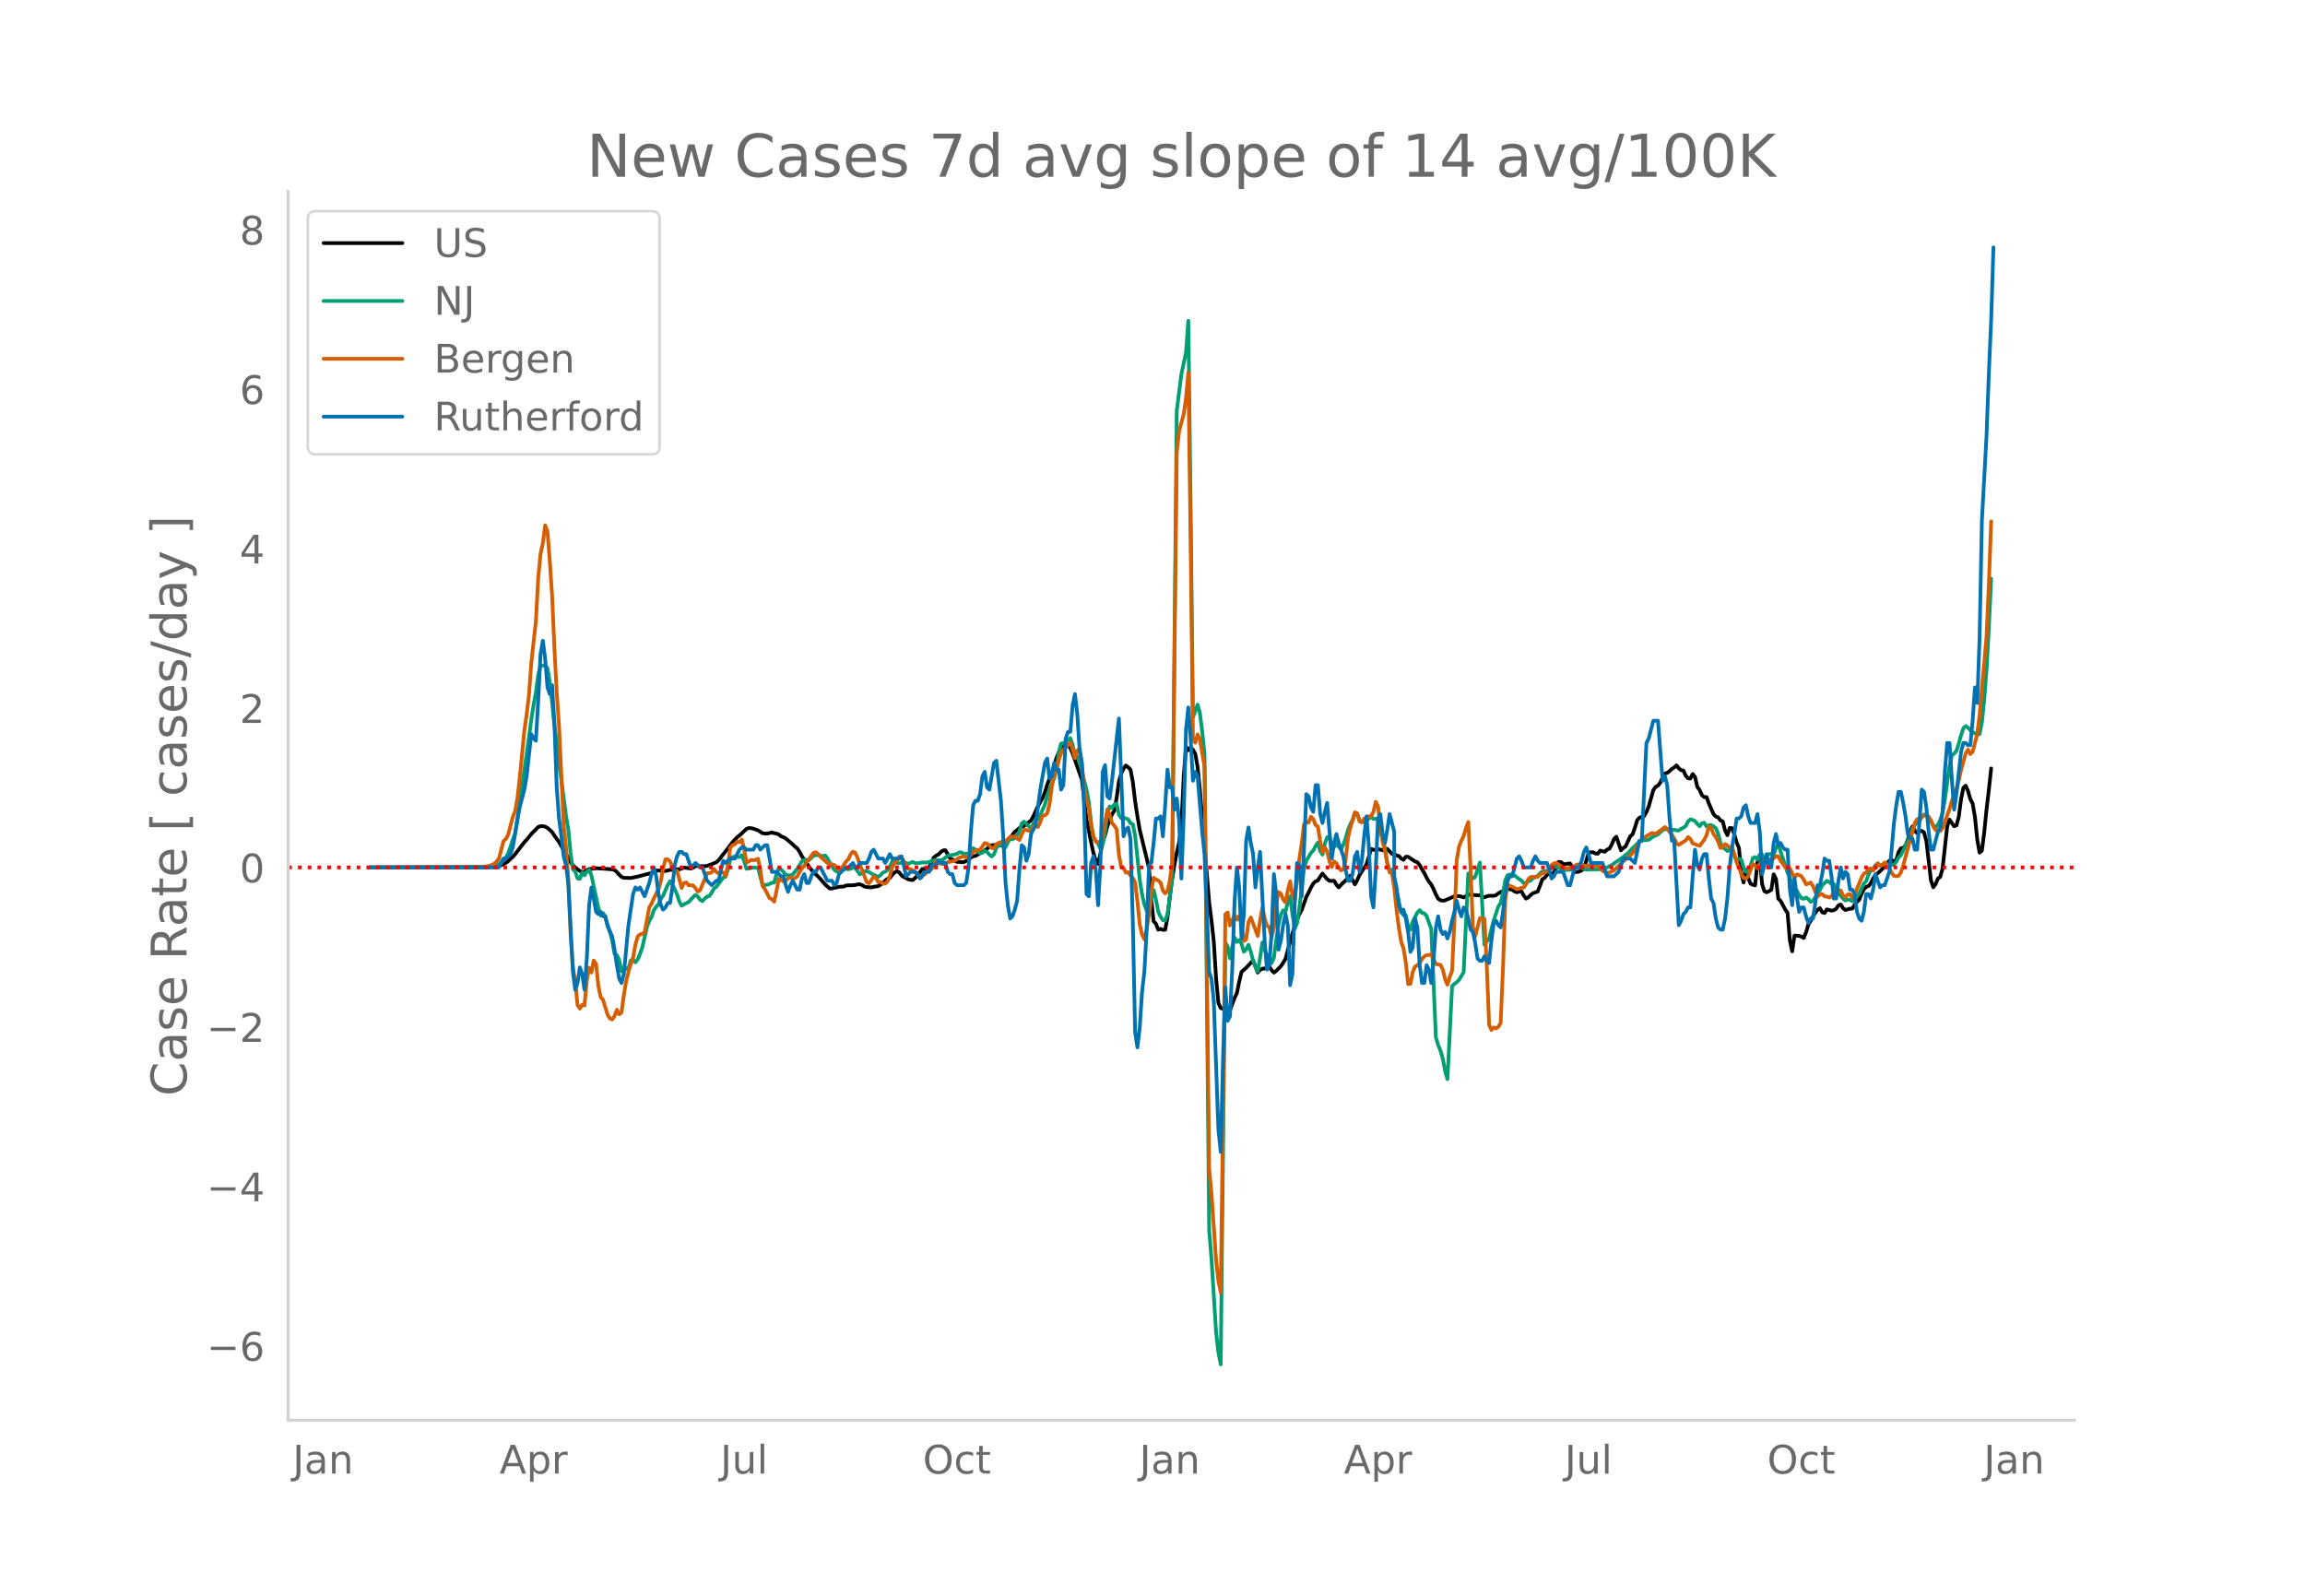 <svg height="864" viewBox="0 0 936 648" width="1248" xmlns="http://www.w3.org/2000/svg" xmlns:xlink="http://www.w3.org/1999/xlink"><defs><style>*{stroke-linecap:butt;stroke-linejoin:round}</style></defs><g id="figure_1"><path d="M0 648h936V0H0z" style="fill:#fff" id="patch_1"/><g id="axes_1"><path d="M117 576.72h725.4V77.76H117z" style="fill:none" id="patch_2"/><path clip-path="url(#pe4b7ab6916)" d="m149.973 352.236 46.97-.13 4.696-.303.94-.166.94-.29 1.878-.969.94-.678 1.878-1.772.94-1.045 3.757-4.886.94-.992 1.878-2.331 2.818-2.834.94-.374.94.041.939.165.94.529.938.769.94.932 1.879 2.761.939 1.24 1.879 3.307 1.879 3.153.939 1.726.94 1.322 1.878 1.588.94.66.939.448.94-.063.939-.678.94-.466.939-.042 1.878-.303 3.758.24 2.818.246.94.246.939.785.94 1.116.939.898.94.37 2.817.076 2.818-.572 5.637-1.492 1.879-.931.939-.047 2.818.193 1.879-.44 1.879-.116.94-.127.939.017 1.878-.706 2.818.372.94-.367.94-.604.939-.042.94.114.938-.08.94.049.94-.166 1.878-.657 1.879-.79.94-.847 4.696-6.018.94-1.277 1.878-2.003.94-.723 2.818-2.666.94-.367.939.049.94.227 1.878.672 1.879 1.16.94.16.938-.018 1.88-.43.939.298.94.135.938.378.94.75.94.341.939.518 2.818 2.401.94.93.939.748.939 1.384.94 1.814 2.818 4.17.939 1.208 3.758 3.802 1.878 2.21 1.88 1.648.939.008.939-.309.94-.119.939-.276 1.878-.074.94-.413.94-.128.939.044 1.878-.137.94-.261.94-.045.939.334.939.585.94.217 1.878.14.94-.242 1.878-.279 1.88-1.243.939-1.043.939-.673.94-.363.939-1.248.94-.974.939-.49.939.394.94 1.272.939.628 1.879.972.939.242.94.024.939-.9 1.878-2.278.94-1.272 1.879-.156.94-.58.938-1.803.94-2.147.94-.738.939-.485.939-.929.94-.717.939-.082 1.879 3.27 2.818 1.471.94-.003.939.145.939-.088 1.879-.888.94-.944.939-.49.939-.135 1.879-1.195.94-.424 1.878-1.29.94-1.02.939-.429.94-.069 1.878.146.94-.023.939.34.94-.466.938-1.58 2.819-3.807.939-.658.94-.874 1.878-.867 1.879-1.47.94-.694.939-1.693 1.879-4.114 1.878-3.388.94-2.246.94-3.06.939-2.55.939-2.211 1.879-6.163.94-2.253.939-1.713.939-1.036.94-.356.939.182.94 1.128.938 2.236 3.758 10.645 1.879 16.197 1.879 9.33.939 4.255.94 3.2.939 1.224.94-4.13.939-4.985.939-2.495.94-3.603.939-2.717.94-2.168.939-1.484.939-5.146.94-6.752.939-3.247.94-1.979.939-1.273.939.735.94.926.939 4.919.94 7.907.939 6.18.939 5.437 3.757 15.575.94 12.638.94 8.972.939.955.94 2.466.938-.356.94.4.94-.055.939-5.066.939-8.255.94-7.166.939-5.847.94-4.917.939-4.005.939-6.925.94-19.996.939-12.136.94 1.425.939-1.074.939.878.94 1.623.939 5.343.94 9.34 3.757 45.547.94 7.443.939 8.515.939 15.108.94 9.884.939 2.09.94.3.938-.487.94 1.728.94-.675 1.878-5.036.94-1.91.939-4.669.94-3.931 1.878-1.644 1.879-2.026.94-.973 1.878 4.896.94-1.105.939-.443.94-.07.939-.549.939-.312.94 1.54.939.98.94-.72 1.878-1.895.94-1.38.939-1.602 2.818-10.356 1.879-5.617.94-2.186.938-1.634 1.88-5.37.939-1.752.94-2.037.938-1.623.94-.897.94-.333.939-1.579.939-1.233 1.879 2.265.94.645.939.091.939-.111.94 1.63.939 1.09.94-1.068 1.878-1.75 1.879-1.914 1.879 3.5.939-1.679.94-2.16 2.818-4.196 1.878-6.341.94.294.94.137.938-.384 1.88.46 1.878-.516 1.879 1.988 2.818.887.94.999.939.545.94-1.233.939.01 2.818 1.863.94.323.939 1.186.939 1.733.94 1.466.939 1.927.94 1.59.939 1.157.939 1.873.94 2.153.939 1.753.94.615.939.198.939-.158 3.757-1.654 1.88-.093.939.209.94.361 1.878-1.098.94-.033 1.878.2 1.879.037.94.584.939.263.939-.41.94-.226 1.878.024.94-.257.939-.733.94-.588.939-.288.94-.564.939-.348 1.878.294.94.698.94.346.939-.306.939-.036.94 1.687.939 1.23.94-.549.938-.946.94-.713 1.879-.668.94-2.315.938-2.638.94-.6.94-1.164.939-.692.939.089.94-.249 1.878-4.472.94.051.939.738.94.199.939-.256.94-.1.939 1.629.939 1.871.94-.038.939-.173.94-.469.939-.678 1.878-6.32.94-.377.94.027.939.51.939.062.94-1.263 1.878.464.94-.865.939-.36.94-1.696.939-2.215.94-.948 1.878 5.519.94-.952.939-.61 1.878-4.124.94-.769.94-2.652.939-3.078.939-1.073 1.879-.647.94-1.606.939-2.322 1.878-6.648.94-1.315.94-.453.939-1.252.939-2.196.94-1.51.939-.245.94-.706.939-.911.939-.586.94-.855.939 1.223.94.748.938.151.94 2.095.94 1.056.939.086.94-1.832.938 1.186.94 4.008.94 1.308.939 2.068.939.821.94-.037.939 2.631 1.879 4.255.939 1.039.94.325.939 1.237.94.402.939 3.66.939 1.947.94-2.963.939.105.94 2.504.939 3.293.939 2.178.94 10.297.939 3.779.94-5.126.939 3.335.939 2.244.94.476.939.224.94-9.431.938-1.778.94 10.697.94 2.903.939.431.94-.429.938-.583.94-6.275.94 1.866.939 8.028.939.895 1.879 3.517.94 1.275.939 11.19.939 4.511.94-6.383 1.878.09.94.326.939.524.94-2.315.939-3.16.94-1.415.939-1.83.939-1.525.94-1.196.939-.636.94 1.647.939.304.939-1.47 1.879.509.94-.173.938-.558.94-1.407.94-.367.939 1.537.94.684 1.878-.51.94-.046.939-1.525.939-1.173.94-.91.939-2.416.94-1.835.939-.965.939-.305.94-1.173.939-1.916.94-1.392.939-.713 2.818-2.681.94-1.34.939-1.04.939-.432.94.827.939-.676.94-3.323.939-1.49.939-.146.94-1.064.939-2.164.94-3.712.938-1.813.94 1.792.94.921.939-.651.94-.234.938.626.94 3.504 1.879 16.014.939 2.758.94-1.324.939-2.228.94-.664.939-3.34 1.878-17.053.94-2.852 1.879 2.668.939-.33.94-3.44.939-7.255.94-4.505.939-.946.939 2.153.94 3.303.939 1.836.94 5.43.939 9.156.939 5.325.94-.83.939-7.267.94-9.399.938-7.86.94-8.827h0" style="fill:none;stroke:#000;stroke-linecap:round;stroke-width:1.5" id="line2d_1"/><path clip-path="url(#pe4b7ab6916)" d="m149.973 352.23 46.97-.09 2.818-.212.939-.175.94-.3.939-.442 1.879-1.655.939-1.029.94-1.8.939-2.604.94-2.942.939-2.41.939-5.062 1.879-14.01 2.818-20.075.94-7.108.939-6.025.94-5.16.938-6.94.94-3.866 1.879-.106.94 1.077.938 5.61.94 8.263.94 9.405.939 7.236.939 8.438.94 6.483 1.878 14.455.94 5.451.939 9.87.94 6.466.939.932.94 2.769.939.214.939-2.59.94 1.148.939-1.564.94-.662.939 2.21 2.818 13.205.94 3.145.939-1.026.939 1.599.94 3.842.939 2.01.94 3.846.938 5.325.94.476.94 1.945.939 4.62.94-.054.938-1.172.94.043.94-3.208.939-.346.939 1.108.94-1.188.939-2.237.94-2.673 1.878-8.28.94-2.486.939-1.603.94-2.756.939-1.357.939-1.059.94-2.198.939-1.251 1.879-4.354.939-1.516.94 1.429.939 1.818.94 2.104.939 2.908.939 1.717.94-.6 1.878-.888 1.879-2.09.94-.824.939.643.94 1.367.938.515.94-1.063.94-.787.939-.255.939-1.352.94-1.716.939-.685 2.818-3.73.94-.331.939-2.976.94-4.097.939-.974.939-.117 1.879.178.94-.796.939 2.392.939 3.17.94-.115 1.878-.426 1.879.13 1.879 7.11 1.878-.223.94-.31.94-.462.939-.158.94-3.264.938-2.63.94.7.94.93.939 1.103.939.25.94.034.939-.32 1.879-2.417 1.878-2.968.94-.592.94-.031.939.143 1.878-1.812.94-.204.94-.084.939.313.939.117.94-.214.939 1.092.94 1.839 1.878 2.886.94.701.939.147 1.878-1.192.94-.06.94.174.939-.172.94-.47.938.046 1.88 2.68 1.878-1.238.94-.058.939.368 1.879 1.09 1.878.835.94-.714.94-1.012.939-.392.939-.638.94-1.542.939-1.856.94-.178.939.725.939.084 1.879-.235.94.106.939.38.939-.486.94-.273.939.519.94-.017 1.878-.34 1.879.085 2.818-.931.94-.075 1.878.129.94-.374 1.878-1.577.94-.067 2.818-.629.94-.677.939.08.939.621.94-.143.939.063.94-.877.939-1.4.939.572.94.915.939.612.94-.223.939-.854.939.46.94 1.16.939.695.94-.872.938-2.542.94-1.112.94-.218.939.378.94.712.938-2.172.94-1.464.94.382.939-.681.939-.949.94-1.72.939-3.163.94-.688 1.878 1.873.94.732 1.878-3.277.94-.318.939-1.513.94-2.38.939-2.013.94-3.645 2.817-7.154.94-3.724.94-6.71.939-3.57.939-.15.94-.536.939-.92.94-.598.938 2.75.94 4.395.94.313.939 1.919.94 4.316 1.878 7.182.94 5.18.939 8.688.939 5.963.94.874.939 1.233.94 2.073.939-1.802.939-4.733.94-7.377.939-3.296.94.685.939-1.443.939-.356.94 4.55.939 1.3.94-.068.939.225.939.4.94 1.575.939.355.94 4.663 1.878 17.916.94 5.896.939 4.152.94 2.39.938 1.73.94-6.136.94-3.847.939 3.88.94 4.912.938 2.042.94 1.423.94.134.939-2.7 1.878-14.22 1.88-190.154 1.878-14.796 1.879-8.811.94-12.875.939 75.313.939 85.658 1.879-5.064.94 3.49.939 7.477.939 8.897 1.879 193.578.94 11.417 1.878 29.964.94 8.25.939 4.818 1.878-171.237.94 1.54.94 4.779.939-4.7.94-3.682.938 1.741.94-.71.94 1.508.939 3.212.939-.98.94-1.85.939 2.802.94 3.728.939 2.485.939 1.796.94-5.515.939-6.244.94 3 .939 2.16.939.109.94 3.102.939-2.22.94-7.29.939-6.166.939-3.996.94-1.78.939.55.94-3.778.939-2.438.939 7.35.94 5.798.939-2.327.94-6.19 1.878-16.013.94-3.03 1.878-3.237.94-.954.939-1.825.94-1.363.939 3.398.939 1.454.94-4.439.939-2.598.94-.031.939 2.635.939 1.266.94-.945.939.862.94 1.07.939-1.866.939-2.58.94-3.351.939-2.33.94-1.79.939-2.627.939.095.94 2.694.939.856.94-.56.939-.165 1.878-1.61.94.903.94-.076.938.446.94 4.666 1.879 6.78.94 6.26.938 2.712.94-.076 3.757 17.16.94 1.214.94.145.939 4.33.939 1.524.94-3.351 1.878-3.67.94-1.01.939 1.145.94.135.939 1.159 1.879 5.278 1.878 44.008.94 3.056.94 2.34.939 3.23.939 4.987.94 3.301 1.878-37.75.94-.932.939-.675.94-.956 1.878-3.074 1.879-40.136.94.757.939 1.26.939-.62 1.879-5.838 1.879 33.389.939-1.384.94-.937.939-4.06.94-3.515 1.878-5.65.94-1.435.939-4.056.94-5.23.939-2 .939-.26 1.879.354 1.879 1.508.939.607.94 1.019.939-.129.94-.561.938-.35.94-1.023 1.879-.82.94-1.106.938-.709.94-.124.94.035.939-.396.939-.941.94-.428.939.048 2.818.886.94.29 1.878-.123.94-.14.939-.446.94-.271.939.016.94.147.939.435.939.227 3.758-.102.939.04.94-.096.939-.338 1.878-.337 1.88-1.013 4.696-3.273.94-.87.939-.635.94-.97.939-1.135.94-.805 1.878-1.92.94-.35.939-.143.94-.013.939-.174 1.878-1.326.94-.367.94-.502 1.878-1.731.94-.32.939-.069 1.879.45.939-.22.94.285.939.086.94-.72.938-.49.94-.642.94-1.845.939-.887.94.262.938.448.94 1.15.94.951.939-1.205.939-.197.94 1.54.939-.506.94-.106.939.558.939.7.94 2.235.939 3.896.94 1.774.939.491.939.893.94-.48.939-.928.94 3.037.939 2.293.939-.759.94.352.939 3.137.94 1.917.939-.771.939-1.698.94-3.25.939-.377.94 1.036.938-2.088.94-.038.94 2.107.939-1.538.94-.71.938-.024.94.31.94-2.856.939-1.417 3.757 11.573.94 1.84.939 3.756.94 2.03.939-.364.94 1.76.939 1.303.939.271.94-.54.939.665.94 1.094.939-.415.939-1.447.94-1.146 1.878-3.738 1.879-1.789.94.473.939.79h.94l.938 1.782.94 2.148.94.814.939 1.226.94.75.938-.408.94.145.94.545.939-.707.939-1.318.94-.986.939-2.256.94-1.878.939-1.027.939-2.66.94-1.916.939-.393.94-1.478.939-.666.939.995 1.879-1.016.94.605.939.243.939-.318.94.04.939-1.224.94-1.825.939-.915.939-1.82.94-2.167.939-1.55 1.878-5.323.94-1.352.94-1.075.939-.633.94-1.491.938-1.064.94.04.94.877 1.878 3.584.94.595.939-.975.94-1.87.939-3.034.939-5.322 1.879-13.675.94-4.264.939-.679.939-1.13.94-2.952.939-3.481.94-2.764.939-.874.939.612.94 1.064.939.768.94.472.939.725.939-.444.94-4.65.939-9.194.94-12.025.938-17.193.94-19.962h0" style="fill:none;stroke:#009e73;stroke-linecap:round;stroke-width:1.5" id="line2d_2"/><path clip-path="url(#pe4b7ab6916)" d="m149.973 352.23 42.272-.106 2.819-.106 2.818-.23 1.879-.55.939-.496.94-.868.939-1.152 1.879-7.194.939-.815.94-1.754 1.878-7.159.94-2.356.939-5.103.94-8.382 1.878-19.225.94-6.539.939-7.92.94-13.042 1.878-17.028.94-17.4.939-9.87.94-4.27.939-7.336.94 2.445.938 11.907.94 14.087.94 21.423.939 17.967.939 13.627 1.879 40.01.94 9.072.939 12.847.939 22.929.94 13.059.939 6.024.94 9.41.939 1.435.939-1.595.94.354.939-10.224.94-5.156.939 1.949.939-4.837.94 1.364.939 8.984.94 4.5.939 1.064 1.878 6.077.94 1.524.94.408.938-1.418.94-2.534.94 1.843.939-.69.94-7.053.938-5.635.94-3.845.94-3.083.939-2.64.939-5.245.94-3.42.939-.833.94-.177.939-.727 1.878-10.047.94-1.559.94-2.126 1.878-3.81.94-3.172.939-5.21.94-3.702.939.053.939.85.94 2.321.939 1.72.94-.267 1.878 7 .94-1.985.939-.266.94 1.152.938-.035.94.141.94 1.117.939 1.346.94-.602 2.817-6.858.94.018.939-.39.94-1.346.939 1.24.94.567.939-.762.939.425.94 1.33.939-4.289.94-7.123.939-1.045.939-.372.94-1.1.939.214.94-1.046.939 3.792.939 5.458.94-.337.939-.62.94.088.939-.106.939-.478.94 4.536.939 6.556.94 1.293 1.878 3.615.94.443.939.975.94-4.341.938-4.926 1.88 1.063.939-.32.939-.956.94-.372.939.354.94-.053.939-.744.939-1.754.94-1.453.939-1.028.94-1.56.939-.956.939-1.506.94-1.24.939-.267.94.727.939 1.116 2.818 2.516.94.532.939-.018.939.302 1.879 2.055.94-.532 1.878-2.852.94-.922.939-2.002.94-1.152.938.443.94 1.985.94 2.8.939 2.214 1.878 4.98.94.371.94-1.204.939-1.524.939.726.94 1.542.939-.036.94.691.939-.017.939-.957.94-2.144.939-3.668.94-1.595.939-.815.939-1.807.94.23.939 1.595.94 1.967.939 1.258.939.017.94.603.939.797.94 1.099.938.55.94-.621.94-.23 1.878-1.896.94-.195.939-1.808.94-1.382 1.878.94.94.159 1.878-.815 1.879-.337.94-.248 1.878-1.223 1.879-.567.94.426.939.177 1.879-2.304.939-.602.94-.266.939-.142 1.879-2.658.939.213.94.797.939 1.028.94-.018.938-1.523.94-.55.94-.319.939-.478.94.301 1.878-2.038 1.879-.106.939.833.94.62.939-2.286.94-1.896.939.071.939.372.94-.017.939-1.702.94-.567.939.762.939-2.002.94-2.693.939-.018.94-.886.939-3.686.939-7.105.94-5.139.939-1.577.94-3.933.939-3.03.939-1.453 2.818-2.711.94 2.835.939 3.42.94-3.101.939-.745.94 6.592.938 9.214.94 4.625.94 3.863.939 6.768.939 4.466.94 2.232.939.195.94-.16.939-2.267 1.878-10.827.94 2.144.94 3.332.939 1.045.939 1.47.94 10.384.939 5.068.94.372.939 1.825.939-.177.94 1.347.939 1.045.94 1.772.939 7.761.939 9.25.94 4.146.939 1.949.94-4.235.938-5.794.94-9.622.94-5.369.939.691.94.461.938.797.94 3.26.94 1.135.939-1.028.939-4.217.94-6.875 1.878-166.952.94-8.594 1.878-6.91.94-6.557.94-10.295.939 68.84.939 80.02.94 1.383.939-3.385.94 2.091 1.878 10.95 1.879 163.444.94 9.905 1.878 27.146.94 8.346.939 4.749.94-72.472.938-81.084.94-.762.94 5.28 1.878-4.234.94 1.86.939-1.488.94 3.384.939 6.822.939-.691.94-7.035.939-1.86 2.818 7.495.94-6.255.939-5.262.94 4.483.939 2.888.939.62.94 4.075.939-4.022.94-9.586.939-4.731.939.62.94 2.392.939 1.152.94-4.89.939-3.668.939 5.9.94 1.737 1.878-16.958.94-6.007.939-7.85.94-.814.939.088.94-2.321.938.974.94 2.393.94.637.939 6.06.939 4.342.94-1.914.939 1.666.94 3.933.939 2.34.939-2.286.94.744.939 1.79.94 1.133.939-.531.939-3.845.94-8.754.939-4.217.94-2.888.939-3.367.939.514.94 3.172.939.283.94-1.417.939.195.939-1.134.94-.071.939-1.666.94-4.128.938 1.878.94 8.7.94 5.83.939 3.65.94 4.89.938 3.757.94.213.94 6.06.939 9.019.939 7.123.94 5.688.939 2.675.94 5.777.939 8.7.939-.07.94-4.82.939-2.18.94-.514.939-.957.939-1.594.94-1.063.939-.497.94-.088.939-.23 1.878 3.898 1.88.372.939 1.931.939 3.97.94 2.126.939-3.172.94-2.516.938-20.271.94-24.56.94-5.563.939-2.374.94-1.914.938-3.172.94-2.516.94 18.658.939 24.01.939 3.828 1.879-7.496.94.301.939.054.939 19.119.94 23.868.939 2.09.94-1.01.939.39.939-.62.94-1.612.939-22.362.94-27.89.939-5.99.939.656.94.266 1.878 1.01.94-.195.939-.39.94-.053.939-1.524.94-2.02.938-.762.94-.053.94.089.939-.16.94-.833.938-.549.94-.142.94-.655 1.878-2.534.94-.691.939-.177.94.549.939.815.939.514.94.354.939-.035.94-.408.939-.088.939-.443.94-.62.939-.054 1.879.514.939.089.94-.071.939-.23 2.818.248.94.903.939 1.117.94.55.938.3.94-.124 1.879-.85 2.818-2.782 1.879-1.808.939-.655 1.879-1.772.94-1.205 1.878-3.438 2.818-2.285.94-.443.939-.71.94-.035.939.302 3.757-2.747.94.744 1.879 2.34.939 1.523.94 1.967.939.62 2.818-1.825.94-1.311.939.726.94 1.808 2.817 1.01 1.879-2.463.94-1.896.939-3.58.94.798.939 2.321.939 1.258.94 1.86.939 2.57.94-.408.939-1.187.939.638.94.85.939-.159.94 2.924.939 3.331.939 1.967.94 2.587.939 1.666.94.265.939-1.045 1.878-4.926.94.638.94 1.116.938-1.913.94-1.383.94 1.347 2.817-1.95.94-.159.94-.868.939.124.939 1.79 1.879 2.534.94.974.939-.46.939 2.073.94 1.665.939-1.275.94.248.939.443.939 1.47.94 1.879 1.878-.762.94 1.435.939 2.392.94 1.843.939-.85.94-.107.939.94.939.035.94.39.939-.461.94-1.577.938-.426.94-.602.94.266.939 1.931.94.78.938-1.116.94-.142.94 1.453.939-.815.939-2.87 1.879-4.52.94-1.612.939-.39.939-1.47.94-.266.939.904 1.879-2.942.939.922.94-.248.939-1.028.94.709.939 1.559.939 1.914.94 1.275.939.124.94-.177.939-1.382.939-2.835 4.697-17.223.94-1.542.939-.124.94-.78.938-.62.94.142.94.55.939 1.346.939 2.445.94 1.471 1.878.372.94-1.222 2.818-7.726.94-3.207 1.878-4.873.94-3.562.939-4.182 1.879-6.75.939-1.507.94 1.79.939-.921 1.879-7.248.939-7.672 2.818-31.842.94-21.068.939-25.746h0" style="fill:none;stroke:#d55e00;stroke-linecap:round;stroke-width:1.5" id="line2d_3"/><path clip-path="url(#pe4b7ab6916)" d="M149.973 352.23h52.606l1.879-3.61h.939l1.879-1.804.94-2.707.939-5.415.939-6.318.94-4.512 1.878-7.22.94-5.415 1.878-17.147.94 1.805.94.903.938-16.245.94-18.952.94-5.415.939 7.22.94 11.732.938 2.708.94-3.61.94 15.342.939 26.172.939 12.634.94 7.22.939 8.122.94 3.61.939 7.22 1.878 36.1.94 7.219.94-2.707.939-6.318.939 2.708.94 6.317.939-12.635.94-21.66.939-7.219.939 4.512.94 5.415.939.903.94-.903.939 1.805h.939l.94 3.61.939 2.708.94 1.805.938 5.414.94 6.318.94 5.415.939 1.805.94-3.61 1.878-19.855 1.879-12.634.939-2.708.94.903.939-.903 1.879 3.61 1.878-5.415.94-3.61.94-2.707.939 3.61.939 7.22.94 4.512.939 1.805.94-.903.939-1.805h.939l.94-6.317.939-9.025.94-3.61.939-1.805h.939l.94.903h.939l1.878 5.415 1.88-1.805 1.878 1.805h.94l1.878 5.415 1.879 1.805 1.879-1.805h.94l.939-4.513.939-3.61.94.903 1.878-1.805h1.879l1.879-3.61.94-.902h.939l.939.902h2.818l.94-1.805h.939l.94 1.805 1.878-1.805h.94l1.878 10.83h1.88l1.878 1.805h.94l.939 3.61.939 2.707.94-2.707.939-1.805 1.879 3.61h.939l.94-4.513.939-1.805.94 3.61h.939l.939-2.707.94-1.805h.939l.94-1.805h.939l2.818 5.415h1.879l.939 1.805.94-.903.939-3.61 2.818-2.707h.94l1.878-1.805.94 1.805h.939l.94-1.805h2.817l.94-1.805.94-2.708.939-.902 1.878 3.61h1.88l.939 1.805 1.878-3.61.94 1.805h2.818l.94-.903.939 3.61.94 4.513 1.878-1.805h1.879l.94.902.938 1.805.94-.902.94-1.805h1.878l.94-2.708h1.878l.94-1.805.939.903h1.879l.94 3.61.939.902h.939l.94 3.61.939.903h2.818l.94-.903.939-6.317.94-14.44.939-10.83.939-1.804h.94l.939-2.708.94-7.22.939-1.805.939 6.318.94.902 1.878-10.83.94-.902 1.878 16.245.94 14.44.94 18.951.938 9.025.94 5.415.94-.903.939-2.707.939-3.61.94-12.635.939-9.927.94.903.939 5.414.939-2.707.94-8.122 1.878-3.61 1.879-14.44 1.879-10.83.94-1.805.939 8.123.939-.903.94-5.415.939 2.708h.94l.939 8.122.939-1.805.94-18.952.939-2.707h.94l.938-10.83.94-4.512.94 8.122.939 14.44.94 5.414.938 18.952.94 34.295.94.902.939-13.537.939-2.708.94 5.415.939 14.44.94-16.245.939-37.904.939-2.707.94 12.635.939.902.94-7.22 2.817-25.27 1.88 47.832.939-2.707.939-.903.94 4.513.939 33.391.94 45.124.939 6.317.939-8.122.94-14.44.939-8.122.94-17.147.938-26.172.94-.902.94-8.122.939-9.928h.94l.938-.902.94 8.122.94-12.635.939-14.44.939 7.22h.94l.939 9.025.94-4.512.939 9.025.939 23.464.94-25.27.939-35.196.94-9.024.939 12.634.939 17.147.94-3.61.939 1.805 1.879 22.562.939 9.025.94 22.562.939 25.27.94 2.707.939 9.024 1.878 52.344.94 9.025.94-37.904.938-28.88.94 13.538.94-1.805.939-19.855.94-27.074.938-13.537.94 8.122.94 20.757.939-9.927.939-29.782.94-5.415.939 6.318.94 4.512.939 13.537.939-8.122.94-6.318 1.878 36.1.94 11.732.939-1.805.94-13.537.939-23.465.94 8.123.939 22.561.939-3.61.94-6.317.939-4.512.94 4.512.939 24.367.939-4.512.94-28.88.939-16.244.94.902.938 12.635.94-18.952.94-22.562.939.903.94 4.512.938 1.805.94-10.83h.94l.939 11.732.939 3.61.94-4.512.939-3.61 1.879 22.562.939-6.317.94-3.61.939 3.61 1.879 5.414.939 5.415.94 4.513h.939l.94-2.708.939-7.22.939-1.805.94 8.123.939-4.513.94-9.927.939-8.122.939 11.732.94 20.757.939 4.512.94-15.342.938-20.757.94-1.805.94 8.123.939 3.61.94-5.415.938-6.318 1.88 7.22v18.05l.939 4.512.939 7.22.94 2.707.939-.902.94 3.61.939 5.415.939 8.122.94-1.805.939-11.732.94 3.61.939 15.342.939 7.22h.94l.939-7.22.94 1.805.939 5.415.939-9.025.94-13.537.939-4.513.94 5.415.939 1.805.939-.902.94 2.707.939-2.707.94-4.513.938-3.61.94-4.512.94 3.61.939 2.707.94-3.61.938.903.94 3.61.94 4.512.939.903.939 4.512.94 6.317.939.903h.94l.939-1.805.939 1.805.94.902.939-9.024.94-7.22.939-.903.939 1.805.94.903.939-6.318.94-8.122.939-4.512.939-1.805h.94l1.878-7.22.94-.903.939 1.805.94 2.708h2.817l.94-2.708.94-1.805.939 1.805.94.903h2.817l.94 2.707.939 3.61.94-.902.939-1.805h2.818l1.879 5.415h.94l1.878-7.22h1.879l.94-2.708.939-3.61.939-1.804.94 2.707.939 3.61h4.697l1.878 5.415h2.819l1.878-1.805 1.88-5.415h2.817l1.88 1.805 1.878-9.025h.94l1.878-39.709.94-1.805 1.878-7.22h1.88l1.878 24.367.94-1.805.939 3.61.94 13.537.939 9.025h.939l1.879 34.294.94-1.805.938-2.707.94-.903.94-1.805h.939l.94-12.634.938-10.83.94 6.317.94 1.805.939-4.512.939-1.805h.94l.939 9.927.94 8.122.939 1.805.939 6.318.94 3.61.939.902h.94l.939-4.512.939-8.123.94-12.634.939-8.122.94-5.415.939-6.318h.939l.94-.902.939-3.61.94-.903.939 4.513.939 2.707h1.879l.94-3.61.938 7.22.94 17.147.94-3.61.939-4.512.94 5.415h.938l.94-9.927.94-3.61.939 4.512.939-.902.94 1.805.939.902h.94l.939 16.245.939 6.317.94-10.83.939 7.22.94 6.317.939-1.805h.939l.94 3.61.939 2.708.94-1.805h.939l.939-6.318.94-7.22h.939l.94-4.512.939-6.317.939.902h.94l.939 6.318.94 9.024h.938l.94-7.22.94-5.414.939 4.512.94-2.707.938.902.94 6.318h.94l.939 1.805.939 7.22.94 2.707.939.902.94-3.61.939-7.22h.939l.94 1.805.939-3.61.94-6.317 1.878 5.415.94-.902h.939l1.879-5.415.939-9.025.94-10.83.939-7.22.94-5.414h.939l.939 4.512.94 5.415.939 7.22.94 1.805h.938l.94 4.512h.94l.939-10.83.94-13.537.938.903.94 6.317.94 9.927.939 7.22h.939l1.879-7.22.94-1.805.939-6.317.939-16.245.94-11.732h.939l.94 14.44.939 12.634.939-6.317 1.879-17.147.94-3.61h.939l.939.903h.94l.939-9.928.94-13.537.939 6.318.939-26.172.94-47.831 1.878-34.295.94-25.269.939-21.66.94-29.781h0" style="fill:none;stroke:#0072b2;stroke-linecap:round;stroke-width:1.5" id="line2d_4"/><path clip-path="url(#pe4b7ab6916)" d="M117 352.23h725.4" style="fill:none;stroke:red;stroke-dasharray:1.5,2.475;stroke-dashoffset:0;stroke-width:1.5" id="line2d_5"/><path d="M117 576.72V77.76" style="fill:none;stroke:#d3d3d3;stroke-linecap:square;stroke-linejoin:miter;stroke-width:1.25" id="patch_3"/><path d="M117 576.72h725.4" style="fill:none;stroke:#d3d3d3;stroke-linecap:square;stroke-linejoin:miter;stroke-width:1.25" id="patch_4"/><g id="matplotlib.axis_1"><g id="xtick_1"><g style="fill:#696969" transform="matrix(.16 0 0 -.16 118.852 598.378)" id="text_1"><defs><path d="M9.813 72.906h9.859V5.078q0-13.187-5-19.14-5-5.954-16.094-5.954h-3.75v8.297h3.078q6.531 0 9.219 3.672Q9.813-4.39 9.813 5.078z" id="DejaVuSans-74"/><path d="M34.281 27.484q-10.89 0-15.093-2.484-4.204-2.484-4.204-8.5 0-4.781 3.157-7.594 3.156-2.797 8.562-2.797 7.485 0 12 5.297 4.516 5.297 4.516 14.078v2zm17.922 3.72V0H43.22v8.297Q40.14 3.328 35.547.953q-4.594-2.375-11.234-2.375-8.391 0-13.36 4.719Q6 8.016 6 15.922q0 9.219 6.172 13.906 6.187 4.688 18.437 4.688h12.61v.89q0 6.203-4.078 9.594-4.078 3.39-11.453 3.39-4.688 0-9.141-1.124-4.438-1.125-8.531-3.375v8.312q4.921 1.906 9.562 2.844 4.64.953 9.031.953 11.875 0 17.735-6.156 5.86-6.14 5.86-18.64z" id="DejaVuSans-97"/><path d="M54.89 33.016V0h-8.984v32.719q0 7.765-3.031 11.61-3.031 3.858-9.078 3.858-7.281 0-11.484-4.64-4.204-4.625-4.204-12.64V0H9.08v54.688h9.03v-8.5q3.235 4.937 7.594 7.374Q30.078 56 35.797 56q9.422 0 14.25-5.828 4.844-5.828 4.844-17.156z" id="DejaVuSans-110"/></defs><use xlink:href="#DejaVuSans-74"/><use x="29.492" xlink:href="#DejaVuSans-97"/><use x="90.771" xlink:href="#DejaVuSans-110"/></g></g><g id="xtick_2"><g style="fill:#696969" transform="matrix(.16 0 0 -.16 202.83 598.378)" id="text_2"><defs><path d="M34.188 63.188 20.797 26.906h26.812zm-5.579 9.718h11.188L67.578 0h-10.25l-6.64 18.703h-32.86L11.188 0H.78z" id="DejaVuSans-65"/><path d="M18.11 8.203v-29H9.077v75.484h9.031v-8.296q2.844 4.875 7.157 7.234Q29.594 56 35.594 56q9.968 0 16.187-7.906 6.235-7.907 6.235-20.797T51.78 6.484q-6.218-7.906-16.187-7.906-6 0-10.328 2.375-4.313 2.375-7.157 7.25zm30.578 19.094q0 9.906-4.079 15.547-4.078 5.64-11.203 5.64-7.14 0-11.218-5.64-4.079-5.64-4.079-15.547 0-9.906 4.078-15.547 4.079-5.64 11.22-5.64 7.124 0 11.202 5.64t4.078 15.547z" id="DejaVuSans-112"/><path d="M41.11 46.297q-1.516.875-3.297 1.281Q36.03 48 33.89 48q-7.625 0-11.703-4.953-4.079-4.953-4.079-14.234V0H9.08v54.688h9.03v-8.5q2.844 4.984 7.375 7.39Q30.031 56 36.531 56q.922 0 2.047-.125 1.125-.11 2.484-.36z" id="DejaVuSans-114"/></defs><use xlink:href="#DejaVuSans-65"/><use x="68.408" xlink:href="#DejaVuSans-112"/><use x="131.885" xlink:href="#DejaVuSans-114"/></g></g><g id="xtick_3"><g style="fill:#696969" transform="matrix(.16 0 0 -.16 292.502 598.378)" id="text_3"><defs><path d="M8.5 21.578v33.11h8.984V21.922q0-7.766 3.016-11.656 3.031-3.875 9.094-3.875 7.265 0 11.484 4.64 4.234 4.64 4.234 12.656v31h8.985V0h-8.984v8.406Q42.047 3.422 37.718 1q-4.313-2.422-10.032-2.422-9.421 0-14.312 5.86Q8.5 10.296 8.5 21.578zM31.11 56z" id="DejaVuSans-117"/><path d="M9.422 75.984h8.984V0H9.422z" id="DejaVuSans-108"/></defs><use xlink:href="#DejaVuSans-74"/><use x="29.492" xlink:href="#DejaVuSans-117"/><use x="92.871" xlink:href="#DejaVuSans-108"/></g></g><g id="xtick_4"><g style="fill:#696969" transform="matrix(.16 0 0 -.16 374.746 598.378)" id="text_4"><defs><path d="M39.406 66.219q-10.75 0-17.078-8.016-6.312-8-6.312-21.828 0-13.766 6.312-21.781 6.328-8 17.078-8 10.735 0 17.016 8 6.281 8.015 6.281 21.781 0 13.828-6.281 21.828-6.281 8.016-17.016 8.016zm0 8q15.328 0 24.5-10.281 9.188-10.282 9.188-27.563 0-17.234-9.188-27.516-9.172-10.28-24.5-10.28-15.375 0-24.593 10.25-9.204 10.265-9.204 27.546t9.204 27.563q9.218 10.28 24.593 10.28z" id="DejaVuSans-79"/><path d="M48.781 52.594v-8.407q-3.812 2.11-7.64 3.157-3.828 1.047-7.735 1.047-8.75 0-13.593-5.547-4.829-5.532-4.829-15.547 0-10.016 4.829-15.563 4.843-5.53 13.593-5.53 3.907 0 7.735 1.046 3.828 1.047 7.64 3.156V2.094Q45.016.344 40.984-.531q-4.015-.89-8.562-.89-12.36 0-19.64 7.765-7.266 7.765-7.266 20.953 0 13.375 7.343 21.031Q20.22 56 33.016 56q4.14 0 8.093-.86 3.953-.843 7.672-2.546z" id="DejaVuSans-99"/><path d="M18.313 70.219V54.688h18.5v-6.985h-18.5V18.016q0-6.688 1.828-8.594 1.828-1.906 7.453-1.906h9.218V0h-9.218q-10.407 0-14.36 3.875-3.953 3.89-3.953 14.14v29.688H2.687v6.984h6.594V70.22z" id="DejaVuSans-116"/></defs><use xlink:href="#DejaVuSans-79"/><use x="78.711" xlink:href="#DejaVuSans-99"/><use x="133.691" xlink:href="#DejaVuSans-116"/></g></g><g id="xtick_5"><g style="fill:#696969" transform="matrix(.16 0 0 -.16 462.67 598.378)" id="text_5"><use xlink:href="#DejaVuSans-74"/><use x="29.492" xlink:href="#DejaVuSans-97"/><use x="90.771" xlink:href="#DejaVuSans-110"/></g></g><g id="xtick_6"><g style="fill:#696969" transform="matrix(.16 0 0 -.16 545.708 598.378)" id="text_6"><use xlink:href="#DejaVuSans-65"/><use x="68.408" xlink:href="#DejaVuSans-112"/><use x="131.885" xlink:href="#DejaVuSans-114"/></g></g><g id="xtick_7"><g style="fill:#696969" transform="matrix(.16 0 0 -.16 635.38 598.378)" id="text_7"><use xlink:href="#DejaVuSans-74"/><use x="29.492" xlink:href="#DejaVuSans-117"/><use x="92.871" xlink:href="#DejaVuSans-108"/></g></g><g id="xtick_8"><g style="fill:#696969" transform="matrix(.16 0 0 -.16 717.625 598.378)" id="text_8"><use xlink:href="#DejaVuSans-79"/><use x="78.711" xlink:href="#DejaVuSans-99"/><use x="133.691" xlink:href="#DejaVuSans-116"/></g></g><g id="xtick_9"><g style="fill:#696969" transform="matrix(.16 0 0 -.16 805.55 598.378)" id="text_9"><use xlink:href="#DejaVuSans-74"/><use x="29.492" xlink:href="#DejaVuSans-97"/><use x="90.771" xlink:href="#DejaVuSans-110"/></g></g></g><g id="matplotlib.axis_2"><g id="ytick_1"><g style="fill:#696969" transform="matrix(.16 0 0 -.16 83.912 552.561)" id="text_10"><defs><path d="M10.594 35.5h62.593v-8.297H10.594z" id="DejaVuSans-8722"/><path d="M33.016 40.375q-6.641 0-10.532-4.547-3.875-4.531-3.875-12.437 0-7.86 3.875-12.438 3.891-4.562 10.532-4.562 6.64 0 10.515 4.562 3.875 4.578 3.875 12.438 0 7.906-3.875 12.437-3.875 4.547-10.515 4.547zm19.578 30.922v-8.984q-3.719 1.75-7.5 2.671-3.782.938-7.5.938-9.766 0-14.922-6.594-5.14-6.594-5.875-19.922 2.875 4.25 7.219 6.516 4.359 2.266 9.578 2.266 10.984 0 17.36-6.672 6.374-6.657 6.374-18.125 0-11.235-6.64-18.032-6.641-6.78-17.672-6.78-12.657 0-19.344 9.687-6.688 9.703-6.688 28.109 0 17.281 8.204 27.563 8.203 10.28 22.015 10.28 3.719 0 7.5-.734t7.89-2.187z" id="DejaVuSans-54"/></defs><use xlink:href="#DejaVuSans-8722"/><use x="83.789" xlink:href="#DejaVuSans-54"/></g></g><g id="ytick_2"><g style="fill:#696969" transform="matrix(.16 0 0 -.16 83.912 487.81)" id="text_11"><defs><path d="M37.797 64.313 12.89 25.39h24.906zm-2.594 8.593H47.61V25.391h10.407v-8.203H47.609V0h-9.812v17.188H4.89v9.515z" id="DejaVuSans-52"/></defs><use xlink:href="#DejaVuSans-8722"/><use x="83.789" xlink:href="#DejaVuSans-52"/></g></g><g id="ytick_3"><g style="fill:#696969" transform="matrix(.16 0 0 -.16 83.912 423.06)" id="text_12"><defs><path d="M19.188 8.297h34.421V0H7.33v8.297q5.609 5.812 15.296 15.594 9.703 9.797 12.188 12.64 4.734 5.313 6.609 9 1.89 3.688 1.89 7.25 0 5.813-4.078 9.469-4.078 3.672-10.625 3.672-4.64 0-9.797-1.61-5.14-1.609-11-4.89v9.969Q13.767 71.78 18.938 73q5.188 1.219 9.485 1.219 11.328 0 18.062-5.672 6.735-5.656 6.735-15.125 0-4.5-1.688-8.531-1.672-4.016-6.125-9.485-1.218-1.422-7.765-8.187-6.532-6.766-18.453-18.922z" id="DejaVuSans-50"/></defs><use xlink:href="#DejaVuSans-8722"/><use x="83.789" xlink:href="#DejaVuSans-50"/></g></g><g id="ytick_4"><g style="fill:#696969" transform="matrix(.16 0 0 -.16 97.32 358.31)" id="text_13"><defs><path d="M31.781 66.406q-7.61 0-11.453-7.5Q16.5 51.422 16.5 36.375q0-14.984 3.828-22.484 3.844-7.5 11.453-7.5 7.672 0 11.5 7.5 3.844 7.5 3.844 22.484 0 15.047-3.844 22.531-3.828 7.5-11.5 7.5zm0 7.813q12.266 0 18.735-9.703 6.468-9.688 6.468-28.141 0-18.406-6.468-28.11-6.47-9.687-18.735-9.687-12.25 0-18.718 9.688-6.47 9.703-6.47 28.109 0 18.453 6.47 28.14Q19.53 74.22 31.78 74.22z" id="DejaVuSans-48"/></defs><use xlink:href="#DejaVuSans-48"/></g></g><g id="ytick_5"><use xlink:href="#DejaVuSans-50" style="fill:#696969" transform="matrix(.16 0 0 -.16 97.32 293.559)" id="text_14"/></g><g id="ytick_6"><use xlink:href="#DejaVuSans-52" style="fill:#696969" transform="matrix(.16 0 0 -.16 97.32 228.808)" id="text_15"/></g><g id="ytick_7"><use xlink:href="#DejaVuSans-54" style="fill:#696969" transform="matrix(.16 0 0 -.16 97.32 164.058)" id="text_16"/></g><g id="ytick_8"><g style="fill:#696969" transform="matrix(.16 0 0 -.16 97.32 99.307)" id="text_17"><defs><path d="M31.781 34.625q-7.031 0-11.062-3.766-4.016-3.765-4.016-10.343 0-6.594 4.016-10.36Q24.75 6.391 31.78 6.391q7.032 0 11.078 3.78 4.063 3.798 4.063 10.345 0 6.578-4.031 10.343-4.016 3.766-11.11 3.766zm-9.86 4.188q-6.343 1.562-9.89 5.906Q8.5 49.079 8.5 55.329q0 8.733 6.219 13.812 6.234 5.078 17.062 5.078 10.89 0 17.094-5.078 6.203-5.079 6.203-13.813 0-6.25-3.547-10.61-3.531-4.343-9.828-5.906 7.125-1.656 11.094-6.5 3.984-4.828 3.984-11.796 0-10.61-6.468-16.282-6.47-5.656-18.532-5.656-12.047 0-18.531 5.656-6.469 5.672-6.469 16.282 0 6.968 4 11.797 4.016 4.843 11.14 6.5zM18.314 54.39q0-5.657 3.53-8.828 3.548-3.172 9.938-3.172 6.36 0 9.938 3.172 3.593 3.171 3.593 8.828 0 5.672-3.593 8.843-3.578 3.172-9.938 3.172-6.39 0-9.937-3.172-3.532-3.172-3.532-8.843z" id="DejaVuSans-56"/></defs><use xlink:href="#DejaVuSans-56"/></g></g><g style="fill:#696969" transform="matrix(0 -.2 -.2 0 75.753 445.117)" id="text_18"><defs><path d="M64.406 67.281v-10.39q-4.984 4.64-10.625 6.922-5.64 2.296-11.984 2.296-12.5 0-19.14-7.64-6.641-7.64-6.641-22.094 0-14.406 6.64-22.047 6.64-7.64 19.14-7.64 6.345 0 11.985 2.296 5.64 2.297 10.625 6.938V5.609Q59.234 2.094 53.437.33q-5.78-1.75-12.218-1.75-16.563 0-26.094 10.124-9.516 10.14-9.516 27.672 0 17.578 9.516 27.703 9.531 10.14 26.094 10.14 6.531 0 12.312-1.734 5.797-1.734 10.875-5.203z" id="DejaVuSans-67"/><path d="M44.281 53.078v-8.5q-3.797 1.953-7.906 2.922-4.094.984-8.5.984-6.688 0-10.031-2.047-3.344-2.046-3.344-6.156 0-3.125 2.39-4.906 2.391-1.781 9.626-3.39l3.078-.688q9.562-2.047 13.593-5.781 4.032-3.735 4.032-10.422 0-7.625-6.032-12.078-6.03-4.438-16.578-4.438-4.39 0-9.156.86Q10.688.296 5.422 2v9.281q4.984-2.594 9.812-3.89 4.829-1.282 9.579-1.282 6.343 0 9.75 2.172 3.421 2.172 3.421 6.125 0 3.656-2.468 5.61-2.453 1.953-10.813 3.765l-3.125.735q-8.344 1.75-12.062 5.39-3.704 3.64-3.704 9.985 0 7.718 5.47 11.906Q16.75 56 26.811 56q4.97 0 9.36-.734 4.406-.72 8.11-2.188z" id="DejaVuSans-115"/><path d="M56.203 29.594v-4.39H14.891q.593-9.282 5.593-14.142 5-4.859 13.938-4.859 5.172 0 10.031 1.266 4.86 1.265 9.656 3.812v-8.5Q49.266.734 44.187-.344 39.11-1.422 33.892-1.422q-13.094 0-20.735 7.61-7.64 7.625-7.64 20.625 0 13.421 7.25 21.296Q20.016 56 32.328 56q11.031 0 17.453-7.11 6.422-7.093 6.422-19.296zm-8.984 2.64q-.094 7.36-4.125 11.75-4.032 4.407-10.672 4.407-7.516 0-12.031-4.25-4.516-4.25-5.203-11.97z" id="DejaVuSans-101"/><path d="M44.39 34.188q3.172-1.079 6.172-4.594 3-3.516 6.032-9.672L66.609 0H56l-9.313 18.703q-3.624 7.328-7.015 9.719-3.39 2.39-9.25 2.39h-10.75V0h-9.86v72.906h22.266q12.5 0 18.656-5.234 6.157-5.219 6.157-15.766 0-6.89-3.203-11.437-3.204-4.532-9.297-6.282zM19.673 64.797V38.922h12.406q7.125 0 10.766 3.297 3.64 3.297 3.64 9.687 0 6.39-3.64 9.64-3.64 3.25-10.766 3.25z" id="DejaVuSans-82"/><path d="M8.594 75.984h20.703V69H17.578V-6.203h11.719v-6.984H8.594z" id="DejaVuSans-91"/><path d="M25.39 72.906h8.297L8.297-9.28H0z" id="DejaVuSans-47"/><path d="M45.406 46.39v29.594h8.985V0h-8.985v8.203Q42.578 3.328 38.25.953q-4.313-2.375-10.375-2.375-9.906 0-16.14 7.906-6.22 7.922-6.22 20.813 0 12.89 6.22 20.797Q17.968 56 27.874 56q6.063 0 10.375-2.375 4.328-2.36 7.156-7.234zm-30.61-19.093q0-9.906 4.079-15.547 4.078-5.64 11.203-5.64 7.125 0 11.219 5.64 4.11 5.64 4.11 15.547 0 9.906-4.11 15.547-4.094 5.64-11.219 5.64-7.125 0-11.203-5.64-4.078-5.64-4.078-15.547z" id="DejaVuSans-100"/><path d="M32.172-5.078q-3.797-9.766-7.422-12.735-3.61-2.984-9.656-2.984H7.906v7.516h5.282q3.703 0 5.75 1.765Q21-9.766 23.483-3.219l1.61 4.094-22.11 53.813H12.5l17.094-42.766 17.093 42.766h9.516z" id="DejaVuSans-121"/><path d="M30.422 75.984v-89.171H9.719v6.984H21.39V69H9.719v6.984z" id="DejaVuSans-93"/></defs><use xlink:href="#DejaVuSans-67"/><use x="69.824" xlink:href="#DejaVuSans-97"/><use x="131.104" xlink:href="#DejaVuSans-115"/><use x="183.203" xlink:href="#DejaVuSans-101"/><use x="244.727" xlink:href="#DejaVuSans-32"/><use x="276.514" xlink:href="#DejaVuSans-82"/><use x="343.746" xlink:href="#DejaVuSans-97"/><use x="405.025" xlink:href="#DejaVuSans-116"/><use x="444.234" xlink:href="#DejaVuSans-101"/><use x="505.758" xlink:href="#DejaVuSans-32"/><use x="537.545" xlink:href="#DejaVuSans-91"/><use x="576.559" xlink:href="#DejaVuSans-32"/><use x="608.346" xlink:href="#DejaVuSans-99"/><use x="663.326" xlink:href="#DejaVuSans-97"/><use x="724.605" xlink:href="#DejaVuSans-115"/><use x="776.705" xlink:href="#DejaVuSans-101"/><use x="838.229" xlink:href="#DejaVuSans-115"/><use x="890.328" xlink:href="#DejaVuSans-47"/><use x="924.02" xlink:href="#DejaVuSans-100"/><use x="987.496" xlink:href="#DejaVuSans-97"/><use x="1048.775" xlink:href="#DejaVuSans-121"/><use x="1107.955" xlink:href="#DejaVuSans-32"/><use x="1139.742" xlink:href="#DejaVuSans-93"/></g></g><g style="fill:#696969" transform="matrix(.24 0 0 -.24 238.224 71.76)" id="text_19"><defs><path d="M9.813 72.906h13.28l32.329-60.984v60.984h9.562V0h-13.28L19.39 60.984V0H9.813z" id="DejaVuSans-78"/><path d="M4.203 54.688h8.985l11.234-42.672 11.172 42.672h10.593l11.235-42.672 11.187 42.672h8.985L63.28 0H52.688L40.922 44.828 29.109 0H18.5z" id="DejaVuSans-119"/><path d="M8.203 72.906h46.875v-4.203L28.61 0H18.312L43.22 64.594H8.203z" id="DejaVuSans-55"/><path d="M2.984 54.688H12.5L29.594 8.797l17.093 45.89h9.516L35.687 0H23.485z" id="DejaVuSans-118"/><path d="M45.406 27.984q0 9.766-4.031 15.125-4.016 5.375-11.297 5.375-7.219 0-11.25-5.375-4.031-5.359-4.031-15.125 0-9.718 4.031-15.093t11.25-5.375q7.281 0 11.297 5.375 4.031 5.375 4.031 15.093zm8.985-21.203q0-13.953-6.203-20.765Q42-20.797 29.203-20.797q-4.734 0-8.937.703-4.203.703-8.157 2.172v8.735q3.954-2.141 7.813-3.157 3.86-1.031 7.86-1.031 8.843 0 13.234 4.61 4.39 4.609 4.39 13.937v4.453q-2.781-4.844-7.125-7.234Q33.938 0 27.875 0 17.828 0 11.672 7.656q-6.156 7.672-6.156 20.328 0 12.688 6.156 20.344Q17.828 56 27.875 56q6.063 0 10.406-2.39 4.344-2.391 7.125-7.22v8.297h8.985z" id="DejaVuSans-103"/><path d="M30.61 48.39q-7.22 0-11.422-5.64-4.204-5.64-4.204-15.453 0-9.813 4.172-15.453 4.188-5.64 11.453-5.64 7.188 0 11.375 5.655 4.203 5.672 4.203 15.438 0 9.719-4.203 15.406-4.187 5.688-11.375 5.688zm0 7.61q11.718 0 18.406-7.625 6.703-7.61 6.703-21.078 0-13.422-6.703-21.078-6.688-7.64-18.407-7.64-11.765 0-18.437 7.64-6.656 7.656-6.656 21.078 0 13.469 6.656 21.078Q18.844 56 30.609 56z" id="DejaVuSans-111"/><path d="M37.11 75.984V68.5h-8.594q-4.828 0-6.72-1.953-1.874-1.953-1.874-7.031v-4.828h14.797v-6.985H19.922V0H10.89v47.703H2.297v6.984h8.594V58.5q0 9.125 4.25 13.297 4.25 4.187 13.468 4.187z" id="DejaVuSans-102"/><path d="M12.406 8.297h16.11v55.625l-17.532-3.516v8.985l17.438 3.515h9.86V8.296H54.39V0H12.406z" id="DejaVuSans-49"/><path d="M9.813 72.906h9.859V42.094L52.39 72.906h12.703L28.906 38.922 67.672 0H54.688L19.672 35.11V0h-9.86z" id="DejaVuSans-75"/></defs><use xlink:href="#DejaVuSans-78"/><use x="74.805" xlink:href="#DejaVuSans-101"/><use x="136.328" xlink:href="#DejaVuSans-119"/><use x="218.115" xlink:href="#DejaVuSans-32"/><use x="249.902" xlink:href="#DejaVuSans-67"/><use x="319.727" xlink:href="#DejaVuSans-97"/><use x="381.006" xlink:href="#DejaVuSans-115"/><use x="433.105" xlink:href="#DejaVuSans-101"/><use x="494.629" xlink:href="#DejaVuSans-115"/><use x="546.729" xlink:href="#DejaVuSans-32"/><use x="578.516" xlink:href="#DejaVuSans-55"/><use x="642.139" xlink:href="#DejaVuSans-100"/><use x="705.615" xlink:href="#DejaVuSans-32"/><use x="737.402" xlink:href="#DejaVuSans-97"/><use x="798.682" xlink:href="#DejaVuSans-118"/><use x="857.861" xlink:href="#DejaVuSans-103"/><use x="921.338" xlink:href="#DejaVuSans-32"/><use x="953.125" xlink:href="#DejaVuSans-115"/><use x="1005.225" xlink:href="#DejaVuSans-108"/><use x="1033.008" xlink:href="#DejaVuSans-111"/><use x="1094.189" xlink:href="#DejaVuSans-112"/><use x="1157.666" xlink:href="#DejaVuSans-101"/><use x="1219.189" xlink:href="#DejaVuSans-32"/><use x="1250.977" xlink:href="#DejaVuSans-111"/><use x="1312.158" xlink:href="#DejaVuSans-102"/><use x="1347.363" xlink:href="#DejaVuSans-32"/><use x="1379.15" xlink:href="#DejaVuSans-49"/><use x="1442.773" xlink:href="#DejaVuSans-52"/><use x="1506.396" xlink:href="#DejaVuSans-32"/><use x="1538.184" xlink:href="#DejaVuSans-97"/><use x="1599.463" xlink:href="#DejaVuSans-118"/><use x="1658.643" xlink:href="#DejaVuSans-103"/><use x="1722.119" xlink:href="#DejaVuSans-47"/><use x="1755.811" xlink:href="#DejaVuSans-49"/><use x="1819.434" xlink:href="#DejaVuSans-48"/><use x="1883.057" xlink:href="#DejaVuSans-48"/><use x="1946.68" xlink:href="#DejaVuSans-75"/></g><g id="legend_1"><path d="M128.2 184.5h136.45q3.2 0 3.2-3.2V88.96q0-3.2-3.2-3.2H128.2q-3.2 0-3.2 3.2v92.34q0 3.2 3.2 3.2z" style="fill:none;opacity:.8;stroke:#ccc;stroke-linejoin:miter" id="patch_5"/><path d="M131.4 98.718h32" style="fill:none;stroke:#000;stroke-linecap:round;stroke-width:1.5" id="line2d_6"/><g style="fill:#696969" transform="matrix(.16 0 0 -.16 176.2 104.317)" id="text_20"><defs><path d="M8.688 72.906h9.921V28.61q0-11.718 4.235-16.875 4.25-5.14 13.781-5.14 9.469 0 13.719 5.14 4.25 5.157 4.25 16.875v44.297H64.5V27.391q0-14.25-7.063-21.532-7.046-7.28-20.812-7.28-13.828 0-20.89 7.28-7.047 7.282-7.047 21.532z" id="DejaVuSans-85"/><path d="M53.516 70.516V60.89q-5.61 2.687-10.594 4-4.984 1.328-9.625 1.328-8.047 0-12.422-3.125t-4.375-8.89q0-4.845 2.906-7.313 2.907-2.453 11.016-3.97l5.953-1.218q11.031-2.11 16.281-7.406 5.25-5.297 5.25-14.172 0-10.61-7.11-16.078-7.093-5.469-20.812-5.469-5.172 0-11.015 1.172Q13.14.922 6.89 3.219v10.156q6-3.36 11.765-5.078 5.766-1.703 11.328-1.703 8.438 0 13.032 3.312 4.593 3.328 4.593 9.485 0 5.359-3.297 8.39-3.296 3.032-10.812 4.547L27.484 33.5q-11.03 2.188-15.968 6.875-4.922 4.688-4.922 13.047 0 9.672 6.812 15.234 6.813 5.563 18.766 5.563 5.14 0 10.453-.938 5.328-.922 10.89-2.765z" id="DejaVuSans-83"/></defs><use xlink:href="#DejaVuSans-85"/><use x="73.193" xlink:href="#DejaVuSans-83"/></g><path d="M131.4 122.203h32" style="fill:none;stroke:#009e73;stroke-linecap:round;stroke-width:1.5" id="line2d_8"/><g style="fill:#696969" transform="matrix(.16 0 0 -.16 176.2 127.802)" id="text_21"><use xlink:href="#DejaVuSans-78"/><use x="74.805" xlink:href="#DejaVuSans-74"/></g><path d="M131.4 145.688h32" style="fill:none;stroke:#d55e00;stroke-linecap:round;stroke-width:1.5" id="line2d_10"/><g style="fill:#696969" transform="matrix(.16 0 0 -.16 176.2 151.287)" id="text_22"><defs><path d="M19.672 34.813V8.108H35.5q7.953 0 11.781 3.297 3.844 3.297 3.844 10.078 0 6.844-3.844 10.078-3.828 3.25-11.781 3.25zm0 29.984V42.828h14.61q7.218 0 10.75 2.703 3.546 2.719 3.546 8.282 0 5.515-3.547 8.25-3.531 2.734-10.75 2.734zm-9.86 8.11h25.204q11.28 0 17.375-4.688Q58.5 63.53 58.5 54.89q0-6.703-3.125-10.657-3.125-3.953-9.188-4.922 7.282-1.562 11.313-6.53 4.031-4.954 4.031-12.376 0-9.765-6.64-15.093Q48.25 0 35.984 0H9.812z" id="DejaVuSans-66"/></defs><use xlink:href="#DejaVuSans-66"/><use x="68.604" xlink:href="#DejaVuSans-101"/><use x="130.127" xlink:href="#DejaVuSans-114"/><use x="169.49" xlink:href="#DejaVuSans-103"/><use x="232.967" xlink:href="#DejaVuSans-101"/><use x="294.49" xlink:href="#DejaVuSans-110"/></g><path d="M131.4 169.173h32" style="fill:none;stroke:#0072b2;stroke-linecap:round;stroke-width:1.5" id="line2d_12"/><g style="fill:#696969" transform="matrix(.16 0 0 -.16 176.2 174.773)" id="text_23"><defs><path d="M54.89 33.016V0h-8.984v32.719q0 7.765-3.031 11.61-3.031 3.858-9.078 3.858-7.281 0-11.484-4.64-4.204-4.625-4.204-12.64V0H9.08v75.984h9.03V46.188q3.235 4.937 7.594 7.374Q30.078 56 35.797 56q9.422 0 14.25-5.828 4.844-5.828 4.844-17.156z" id="DejaVuSans-104"/></defs><use xlink:href="#DejaVuSans-82"/><use x="64.982" xlink:href="#DejaVuSans-117"/><use x="128.361" xlink:href="#DejaVuSans-116"/><use x="167.57" xlink:href="#DejaVuSans-104"/><use x="230.949" xlink:href="#DejaVuSans-101"/><use x="292.473" xlink:href="#DejaVuSans-114"/><use x="333.586" xlink:href="#DejaVuSans-102"/><use x="368.791" xlink:href="#DejaVuSans-111"/><use x="429.973" xlink:href="#DejaVuSans-114"/><use x="469.336" xlink:href="#DejaVuSans-100"/></g></g></g></g><defs><clipPath id="pe4b7ab6916"><path d="M117 77.76h725.4v498.96H117z"/></clipPath></defs></svg>